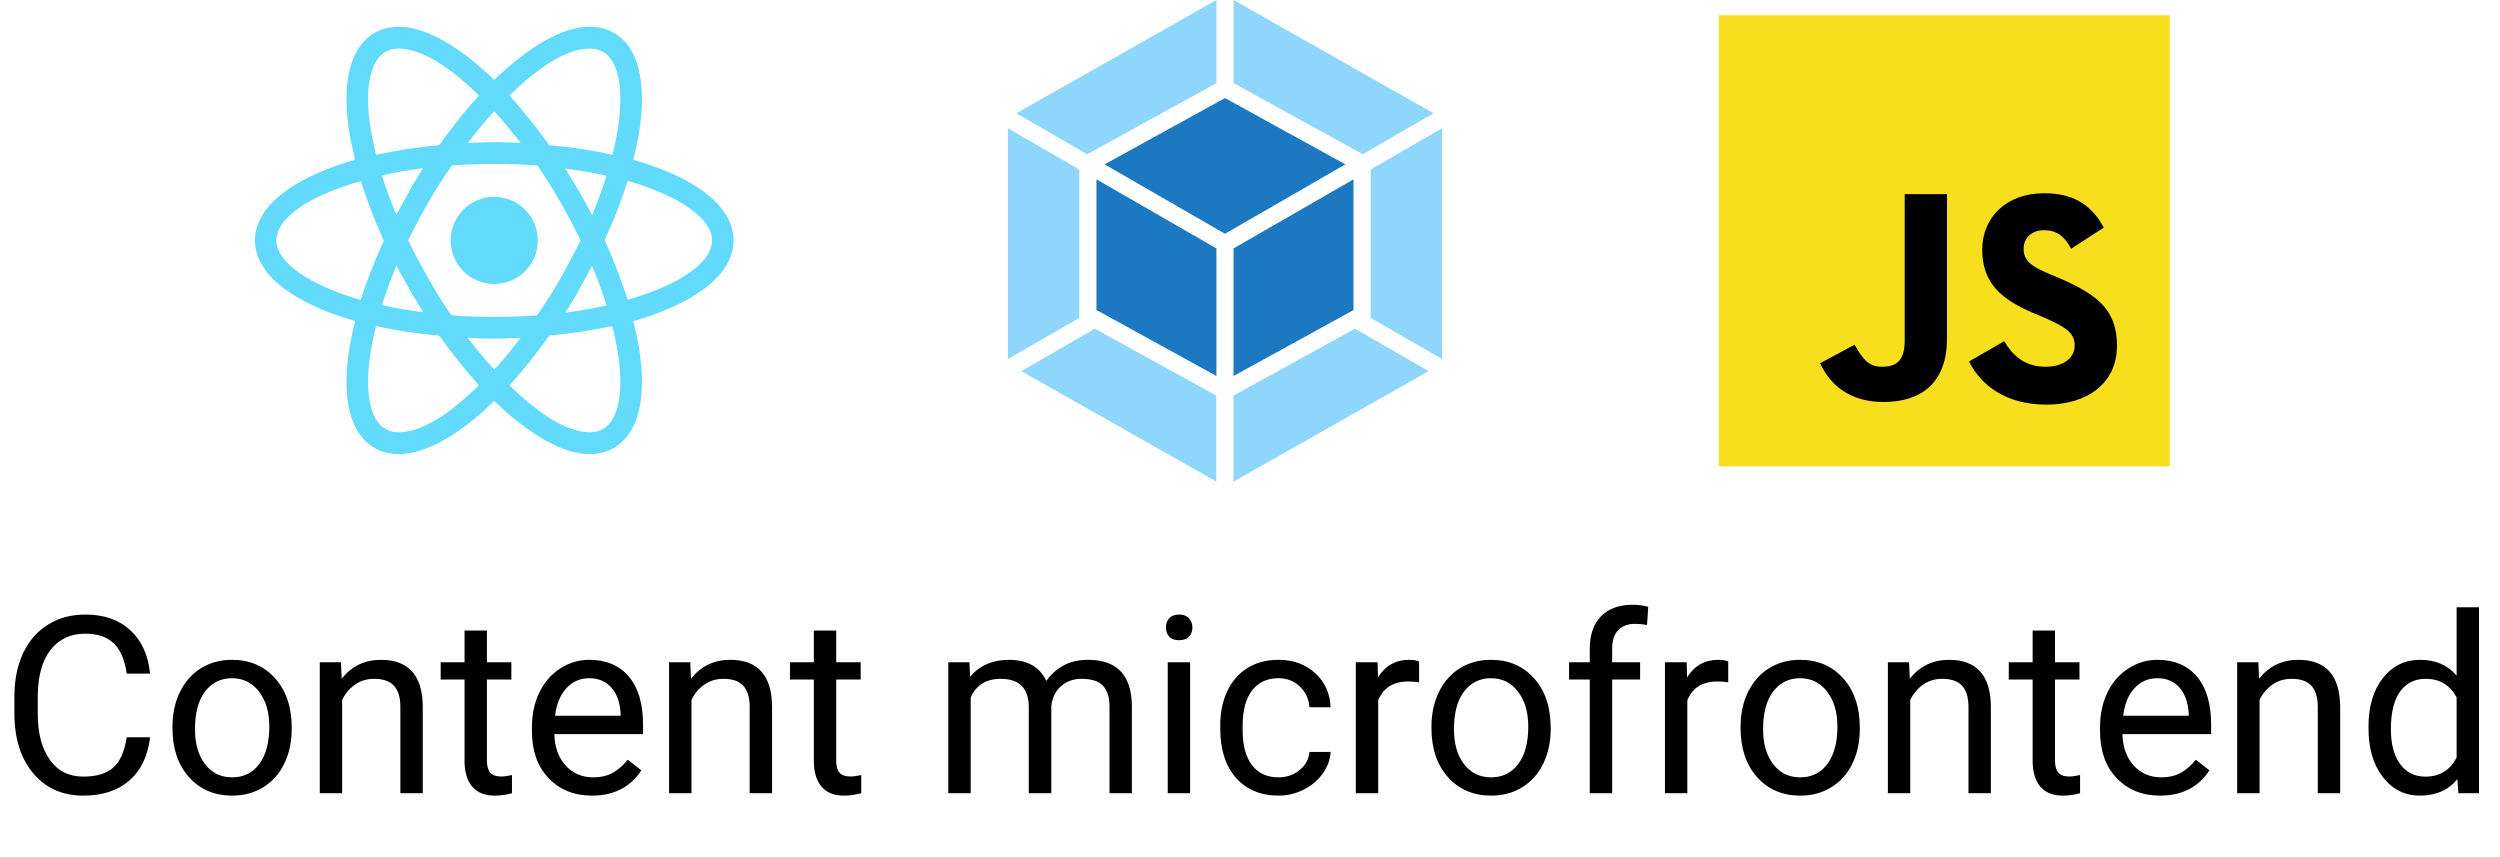<svg width="353" height="121" viewBox="0 0 353 121" fill="none" xmlns="http://www.w3.org/2000/svg">
<path d="M69.784 40.098C73.182 40.098 75.936 37.344 75.936 33.946C75.936 30.548 73.182 27.794 69.784 27.794C66.386 27.794 63.632 30.548 63.632 33.946C63.632 37.344 66.386 40.098 69.784 40.098Z" fill="#61DAFB"/>
<path d="M93.152 23.8C91.965 23.368 90.724 22.936 89.429 22.559C89.752 21.264 90.022 19.968 90.238 18.727C91.371 11.603 90.13 6.584 86.676 4.641C85.651 4.048 84.517 3.778 83.222 3.778C79.444 3.778 74.641 6.584 69.784 11.279C64.927 6.584 60.124 3.778 56.346 3.778C55.051 3.778 53.917 4.048 52.892 4.641C49.438 6.638 48.197 11.657 49.33 18.727C49.546 19.968 49.816 21.264 50.14 22.559C48.844 22.936 47.603 23.314 46.416 23.8C39.67 26.39 36 29.952 36 33.946C36 37.94 39.724 41.502 46.416 44.092C47.603 44.524 48.844 44.956 50.14 45.333C49.816 46.629 49.546 47.924 49.33 49.165C48.197 56.289 49.438 61.308 52.892 63.251C53.917 63.844 55.051 64.114 56.346 64.114C60.178 64.114 64.981 61.308 69.784 56.613C74.641 61.308 79.444 64.114 83.222 64.114C84.517 64.114 85.651 63.844 86.676 63.251C90.13 61.254 91.371 56.235 90.238 49.165C90.022 47.924 89.752 46.629 89.429 45.333C90.724 44.956 91.965 44.578 93.152 44.092C99.898 41.502 103.568 37.94 103.568 33.946C103.568 29.952 99.898 26.39 93.152 23.8ZM85.165 7.34C87.378 8.635 88.133 12.629 87.216 18.295C87.054 19.429 86.784 20.616 86.46 21.857C83.654 21.209 80.686 20.778 77.556 20.508C75.721 17.918 73.832 15.597 71.943 13.492C75.936 9.552 79.984 6.854 83.276 6.854C83.978 6.854 84.625 7.016 85.165 7.34ZM79.121 39.343C78.149 41.07 77.016 42.797 75.829 44.524C73.832 44.686 71.835 44.74 69.784 44.74C67.679 44.74 65.683 44.686 63.74 44.524C62.552 42.797 61.473 41.07 60.502 39.343C59.476 37.562 58.505 35.727 57.641 33.946C58.505 32.165 59.476 30.33 60.502 28.549C61.473 26.822 62.606 25.095 63.794 23.368C65.79 23.206 67.787 23.152 69.838 23.152C71.943 23.152 73.94 23.206 75.882 23.368C77.07 25.095 78.149 26.822 79.121 28.549C80.146 30.33 81.118 32.165 81.981 33.946C81.064 35.727 80.146 37.508 79.121 39.343ZM83.6 37.562C84.409 39.451 85.057 41.286 85.651 43.121C83.816 43.552 81.873 43.876 79.822 44.146C80.47 43.121 81.171 42.041 81.765 40.908C82.413 39.775 83.006 38.641 83.6 37.562ZM69.784 52.187C68.489 50.784 67.248 49.273 66.06 47.708C67.302 47.762 68.543 47.816 69.784 47.816C71.025 47.816 72.267 47.762 73.508 47.708C72.321 49.273 71.079 50.784 69.784 52.187ZM59.746 44.092C57.695 43.822 55.752 43.498 53.917 43.067C54.511 41.286 55.159 39.397 55.968 37.508C56.562 38.587 57.156 39.721 57.803 40.8C58.451 41.987 59.098 43.013 59.746 44.092ZM55.968 30.33C55.159 28.441 54.511 26.606 53.917 24.771C55.752 24.34 57.695 24.016 59.746 23.746C59.098 24.771 58.397 25.851 57.803 26.984C57.156 28.117 56.562 29.251 55.968 30.33ZM69.784 15.705C71.079 17.108 72.321 18.619 73.508 20.184C72.267 20.13 71.025 20.076 69.784 20.076C68.543 20.076 67.302 20.13 66.06 20.184C67.248 18.619 68.489 17.108 69.784 15.705ZM81.765 27.038L79.822 23.8C81.873 24.07 83.816 24.394 85.651 24.825C85.057 26.606 84.409 28.495 83.6 30.384C83.006 29.251 82.413 28.117 81.765 27.038ZM52.352 18.295C51.435 12.629 52.191 8.635 54.403 7.34C54.943 7.016 55.59 6.854 56.292 6.854C59.53 6.854 63.578 9.498 67.625 13.492C65.737 15.543 63.848 17.918 62.013 20.508C58.883 20.778 55.914 21.264 53.108 21.857C52.784 20.616 52.568 19.429 52.352 18.295ZM39.022 33.946C39.022 31.41 42.098 28.711 47.495 26.714C48.575 26.282 49.762 25.905 50.949 25.581C51.813 28.279 52.892 31.14 54.187 34C52.892 36.86 51.759 39.667 50.949 42.365C43.502 40.206 39.022 36.968 39.022 33.946ZM54.403 60.552C52.191 59.257 51.435 55.264 52.352 49.597C52.514 48.464 52.784 47.276 53.108 46.035C55.914 46.682 58.883 47.114 62.013 47.384C63.848 49.975 65.737 52.295 67.625 54.4C63.632 58.34 59.584 61.038 56.292 61.038C55.59 61.038 54.943 60.876 54.403 60.552ZM87.216 49.597C88.133 55.264 87.378 59.257 85.165 60.552C84.625 60.876 83.978 61.038 83.276 61.038C80.038 61.038 75.99 58.394 71.943 54.4C73.832 52.349 75.721 49.975 77.556 47.384C80.686 47.114 83.654 46.629 86.46 46.035C86.784 47.276 87 48.464 87.216 49.597ZM92.073 41.178C90.994 41.609 89.806 41.987 88.619 42.311C87.756 39.613 86.676 36.752 85.381 33.892C86.676 31.032 87.809 28.225 88.619 25.527C96.067 27.686 100.546 30.924 100.546 33.946C100.546 36.483 97.416 39.181 92.073 41.178Z" fill="#61DAFB"/>
<path d="M201.726 52.403L174.175 68V55.852L191.315 46.413L201.726 52.403ZM203.615 50.698V18.106L193.533 23.935V44.88L203.609 50.692L203.615 50.698ZM144.206 52.403L171.73 67.989V55.852L154.584 46.413L144.206 52.403ZM142.318 50.698V18.106L152.399 23.935V44.88L142.318 50.698ZM143.499 15.996L171.757 0V11.743L153.651 21.701L153.505 21.782L143.499 15.996ZM202.422 15.996L174.175 0V11.743L192.281 21.695L192.427 21.776L202.433 15.996H202.422Z" fill="#8ED6FB"/>
<path d="M171.757 53.089L154.817 43.768V25.322L171.757 35.079V53.089ZM174.175 53.089L191.116 43.779V25.322L174.175 35.079V53.089ZM155.966 23.206L172.966 13.848L189.966 23.206L172.966 33.007L155.966 23.206Z" fill="#1C78C0"/>
<path d="M306.362 2.159H242.717C242.707 2.159 242.698 2.167 242.698 2.177V65.823C242.698 65.833 242.707 65.841 242.717 65.841H306.362C306.373 65.841 306.381 65.833 306.381 65.823V2.177C306.381 2.167 306.373 2.159 306.362 2.159Z" fill="#F7DF1E"/>
<path d="M282.998 48.179C284.241 50.294 285.983 51.786 288.843 51.786C291.331 51.786 292.948 50.543 292.948 48.801C292.948 46.811 291.331 46.065 288.595 44.821L287.102 44.199C282.749 42.334 279.888 40.095 279.888 35.244C279.888 30.766 283.246 27.284 288.595 27.284C292.45 27.284 295.187 28.652 297.053 32.134L292.45 35.119C291.455 33.254 290.336 32.508 288.595 32.508C286.853 32.508 285.734 33.627 285.734 35.119C285.734 36.861 286.853 37.607 289.465 38.727L290.958 39.348C296.058 41.587 298.918 43.702 298.918 48.801C298.918 54.15 294.689 57.135 288.968 57.135C283.371 57.135 279.764 54.523 278.022 51.04L282.998 48.179ZM261.853 48.677C262.848 50.294 263.594 51.786 265.709 51.786C267.699 51.786 268.943 51.04 268.943 48.055V27.408H274.913V47.806C274.913 54.025 271.306 56.762 265.958 56.762C261.107 56.762 258.37 54.274 257.002 51.289L261.853 48.677Z" fill="black"/>
<path d="M21.191 104.104C20.884 106.736 19.91 108.77 18.269 110.206C16.64 111.63 14.469 112.342 11.758 112.342C8.818 112.342 6.46 111.288 4.683 109.18C2.917 107.072 2.034 104.253 2.034 100.721V98.328C2.034 96.015 2.444 93.982 3.264 92.227C4.096 90.472 5.269 89.128 6.785 88.194C8.3 87.248 10.055 86.775 12.048 86.775C14.692 86.775 16.811 87.516 18.406 88.997C20.001 90.467 20.929 92.506 21.191 95.115H17.893C17.608 93.133 16.987 91.697 16.03 90.809C15.085 89.92 13.757 89.476 12.048 89.476C9.952 89.476 8.306 90.25 7.109 91.8C5.924 93.349 5.332 95.554 5.332 98.414V100.823C5.332 103.523 5.896 105.671 7.024 107.266C8.152 108.861 9.73 109.659 11.758 109.659C13.581 109.659 14.976 109.249 15.945 108.428C16.925 107.597 17.574 106.155 17.893 104.104H21.191ZM24.353 102.583C24.353 100.772 24.706 99.143 25.413 97.696C26.13 96.249 27.122 95.132 28.386 94.346C29.662 93.56 31.115 93.167 32.744 93.167C35.262 93.167 37.296 94.039 38.845 95.782C40.406 97.525 41.187 99.843 41.187 102.737V102.959C41.187 104.76 40.839 106.377 40.144 107.813C39.46 109.237 38.475 110.348 37.188 111.146C35.911 111.943 34.442 112.342 32.778 112.342C30.272 112.342 28.238 111.47 26.677 109.727C25.128 107.984 24.353 105.677 24.353 102.806V102.583ZM27.532 102.959C27.532 105.01 28.005 106.657 28.95 107.898C29.907 109.14 31.183 109.761 32.778 109.761C34.385 109.761 35.661 109.135 36.606 107.881C37.552 106.617 38.025 104.851 38.025 102.583C38.025 100.556 37.541 98.915 36.572 97.662C35.615 96.397 34.339 95.765 32.744 95.765C31.183 95.765 29.924 96.386 28.967 97.627C28.01 98.869 27.532 100.647 27.532 102.959ZM48.142 93.509L48.245 95.833C49.657 94.056 51.503 93.167 53.782 93.167C57.69 93.167 59.661 95.372 59.695 99.781V112H56.533V99.764C56.522 98.431 56.214 97.445 55.61 96.807C55.018 96.169 54.089 95.85 52.825 95.85C51.799 95.85 50.899 96.124 50.124 96.67C49.35 97.217 48.746 97.935 48.313 98.824V112H45.151V93.509H48.142ZM68.752 89.031V93.509H72.205V95.953H68.752V107.42C68.752 108.16 68.906 108.719 69.214 109.095C69.522 109.459 70.046 109.642 70.786 109.642C71.151 109.642 71.652 109.573 72.29 109.437V112C71.458 112.228 70.649 112.342 69.863 112.342C68.451 112.342 67.385 111.915 66.668 111.06C65.95 110.206 65.591 108.992 65.591 107.42V95.953H62.224V93.509H65.591V89.031H68.752ZM83.586 112.342C81.08 112.342 79.04 111.521 77.468 109.881C75.896 108.229 75.11 106.024 75.11 103.267V102.686C75.11 100.852 75.457 99.217 76.152 97.781C76.859 96.334 77.838 95.206 79.092 94.397C80.356 93.577 81.724 93.167 83.193 93.167C85.597 93.167 87.466 93.959 88.799 95.543C90.132 97.126 90.798 99.393 90.798 102.344V103.66H78.272C78.317 105.483 78.847 106.958 79.861 108.086C80.886 109.203 82.185 109.761 83.757 109.761C84.874 109.761 85.82 109.533 86.594 109.078C87.369 108.622 88.047 108.018 88.628 107.266L90.559 108.77C89.01 111.151 86.685 112.342 83.586 112.342ZM83.193 95.765C81.917 95.765 80.846 96.232 79.981 97.166C79.115 98.089 78.579 99.388 78.374 101.062H87.637V100.823C87.546 99.217 87.113 97.975 86.338 97.098C85.563 96.209 84.515 95.765 83.193 95.765ZM97.463 93.509L97.566 95.833C98.979 94.056 100.824 93.167 103.103 93.167C107.011 93.167 108.982 95.372 109.016 99.781V112H105.854V99.764C105.843 98.431 105.535 97.445 104.932 96.807C104.339 96.169 103.411 95.85 102.146 95.85C101.121 95.85 100.221 96.124 99.446 96.67C98.671 97.217 98.067 97.935 97.634 98.824V112H94.473V93.509H97.463ZM118.074 89.031V93.509H121.526V95.953H118.074V107.42C118.074 108.16 118.228 108.719 118.535 109.095C118.843 109.459 119.367 109.642 120.107 109.642C120.472 109.642 120.973 109.573 121.611 109.437V112C120.78 112.228 119.971 112.342 119.185 112.342C117.772 112.342 116.707 111.915 115.989 111.06C115.271 110.206 114.912 108.992 114.912 107.42V95.953H111.545V93.509H114.912V89.031H118.074ZM136.89 93.509L136.975 95.56C138.331 93.965 140.16 93.167 142.461 93.167C145.047 93.167 146.807 94.158 147.742 96.141C148.357 95.252 149.154 94.534 150.134 93.987C151.125 93.44 152.293 93.167 153.638 93.167C157.694 93.167 159.756 95.315 159.824 99.61V112H156.663V99.798C156.663 98.476 156.361 97.491 155.757 96.841C155.153 96.18 154.139 95.85 152.715 95.85C151.541 95.85 150.567 96.203 149.792 96.91C149.018 97.605 148.568 98.545 148.442 99.73V112H145.264V99.883C145.264 97.195 143.948 95.85 141.316 95.85C139.242 95.85 137.824 96.733 137.061 98.499V112H133.899V93.509H136.89ZM168.044 112H164.883V93.509H168.044V112ZM164.626 88.604C164.626 88.091 164.78 87.658 165.088 87.305C165.407 86.952 165.874 86.775 166.489 86.775C167.104 86.775 167.572 86.952 167.891 87.305C168.21 87.658 168.369 88.091 168.369 88.604C168.369 89.117 168.21 89.544 167.891 89.886C167.572 90.228 167.104 90.398 166.489 90.398C165.874 90.398 165.407 90.228 165.088 89.886C164.78 89.544 164.626 89.117 164.626 88.604ZM180.537 109.761C181.665 109.761 182.651 109.419 183.494 108.736C184.337 108.052 184.804 107.198 184.895 106.172H187.886C187.829 107.232 187.464 108.24 186.792 109.197C186.12 110.154 185.22 110.918 184.092 111.487C182.975 112.057 181.79 112.342 180.537 112.342C178.019 112.342 176.014 111.504 174.521 109.83C173.04 108.143 172.3 105.842 172.3 102.925V102.396C172.3 100.595 172.63 98.995 173.291 97.593C173.952 96.192 174.897 95.104 176.128 94.329C177.37 93.554 178.834 93.167 180.52 93.167C182.594 93.167 184.314 93.788 185.681 95.03C187.06 96.272 187.795 97.884 187.886 99.866H184.895C184.804 98.67 184.348 97.69 183.528 96.927C182.719 96.152 181.716 95.765 180.52 95.765C178.914 95.765 177.666 96.346 176.777 97.508C175.9 98.659 175.461 100.328 175.461 102.515V103.113C175.461 105.244 175.9 106.884 176.777 108.035C177.655 109.186 178.908 109.761 180.537 109.761ZM200.378 96.346C199.9 96.266 199.382 96.226 198.823 96.226C196.75 96.226 195.343 97.109 194.602 98.875V112H191.44V93.509H194.517L194.568 95.645C195.605 93.993 197.074 93.167 198.977 93.167C199.592 93.167 200.059 93.247 200.378 93.406V96.346ZM202.122 102.583C202.122 100.772 202.475 99.143 203.181 97.696C203.899 96.249 204.89 95.132 206.155 94.346C207.431 93.56 208.883 93.167 210.513 93.167C213.031 93.167 215.064 94.039 216.614 95.782C218.175 97.525 218.955 99.843 218.955 102.737V102.959C218.955 104.76 218.608 106.377 217.913 107.813C217.229 109.237 216.243 110.348 214.956 111.146C213.68 111.943 212.21 112.342 210.547 112.342C208.04 112.342 206.007 111.47 204.446 109.727C202.896 107.984 202.122 105.677 202.122 102.806V102.583ZM205.3 102.959C205.3 105.01 205.773 106.657 206.719 107.898C207.676 109.14 208.952 109.761 210.547 109.761C212.153 109.761 213.429 109.135 214.375 107.881C215.321 106.617 215.793 104.851 215.793 102.583C215.793 100.556 215.309 98.915 214.341 97.662C213.384 96.397 212.108 95.765 210.513 95.765C208.952 95.765 207.693 96.386 206.736 97.627C205.779 98.869 205.3 100.647 205.3 102.959ZM224.475 112V95.953H221.553V93.509H224.475V91.612C224.475 89.629 225.005 88.097 226.064 87.015C227.124 85.932 228.622 85.391 230.559 85.391C231.288 85.391 232.012 85.488 232.729 85.682L232.559 88.245C232.023 88.143 231.453 88.091 230.85 88.091C229.824 88.091 229.032 88.393 228.474 88.997C227.916 89.59 227.637 90.444 227.637 91.561V93.509H231.584V95.953H227.637V112H224.475ZM244.026 96.346C243.547 96.266 243.029 96.226 242.471 96.226C240.397 96.226 238.99 97.109 238.25 98.875V112H235.088V93.509H238.164L238.215 95.645C239.252 93.993 240.722 93.167 242.625 93.167C243.24 93.167 243.707 93.247 244.026 93.406V96.346ZM245.769 102.583C245.769 100.772 246.122 99.143 246.829 97.696C247.546 96.249 248.538 95.132 249.802 94.346C251.078 93.56 252.531 93.167 254.16 93.167C256.678 93.167 258.712 94.039 260.261 95.782C261.822 97.525 262.603 99.843 262.603 102.737V102.959C262.603 104.76 262.255 106.377 261.56 107.813C260.876 109.237 259.891 110.348 258.604 111.146C257.327 111.943 255.858 112.342 254.194 112.342C251.688 112.342 249.654 111.47 248.093 109.727C246.544 107.984 245.769 105.677 245.769 102.806V102.583ZM248.948 102.959C248.948 105.01 249.421 106.657 250.366 107.898C251.323 109.14 252.599 109.761 254.194 109.761C255.801 109.761 257.077 109.135 258.022 107.881C258.968 106.617 259.441 104.851 259.441 102.583C259.441 100.556 258.957 98.915 257.988 97.662C257.031 96.397 255.755 95.765 254.16 95.765C252.599 95.765 251.34 96.386 250.383 97.627C249.426 98.869 248.948 100.647 248.948 102.959ZM269.558 93.509L269.661 95.833C271.073 94.056 272.919 93.167 275.198 93.167C279.106 93.167 281.077 95.372 281.111 99.781V112H277.949V99.764C277.938 98.431 277.63 97.445 277.026 96.807C276.434 96.169 275.505 95.85 274.241 95.85C273.215 95.85 272.315 96.124 271.541 96.67C270.766 97.217 270.162 97.935 269.729 98.824V112H266.567V93.509H269.558ZM290.168 89.031V93.509H293.621V95.953H290.168V107.42C290.168 108.16 290.322 108.719 290.63 109.095C290.938 109.459 291.462 109.642 292.202 109.642C292.567 109.642 293.068 109.573 293.706 109.437V112C292.874 112.228 292.065 112.342 291.279 112.342C289.867 112.342 288.801 111.915 288.083 111.06C287.366 110.206 287.007 108.992 287.007 107.42V95.953H283.64V93.509H287.007V89.031H290.168ZM305.002 112.342C302.496 112.342 300.457 111.521 298.884 109.881C297.312 108.229 296.526 106.024 296.526 103.267V102.686C296.526 100.852 296.873 99.217 297.568 97.781C298.275 96.334 299.255 95.206 300.508 94.397C301.772 93.577 303.14 93.167 304.609 93.167C307.013 93.167 308.882 93.959 310.215 95.543C311.548 97.126 312.214 99.393 312.214 102.344V103.66H299.688C299.733 105.483 300.263 106.958 301.277 108.086C302.302 109.203 303.601 109.761 305.173 109.761C306.29 109.761 307.236 109.533 308.01 109.078C308.785 108.622 309.463 108.018 310.044 107.266L311.975 108.77C310.426 111.151 308.101 112.342 305.002 112.342ZM304.609 95.765C303.333 95.765 302.262 96.232 301.396 97.166C300.531 98.089 299.995 99.388 299.79 101.062H309.053V100.823C308.962 99.217 308.529 97.975 307.754 97.098C306.979 96.209 305.931 95.765 304.609 95.765ZM318.879 93.509L318.982 95.833C320.395 94.056 322.24 93.167 324.519 93.167C328.427 93.167 330.398 95.372 330.432 99.781V112H327.271V99.764C327.259 98.431 326.951 97.445 326.348 96.807C325.755 96.169 324.827 95.85 323.562 95.85C322.537 95.85 321.637 96.124 320.862 96.67C320.087 97.217 319.483 97.935 319.05 98.824V112H315.889V93.509H318.879ZM334.431 102.601C334.431 99.764 335.103 97.485 336.448 95.765C337.792 94.033 339.552 93.167 341.729 93.167C343.893 93.167 345.608 93.908 346.873 95.389V85.75H350.034V112H347.129L346.975 110.018C345.71 111.567 343.95 112.342 341.694 112.342C339.552 112.342 337.804 111.465 336.448 109.71C335.103 107.955 334.431 105.665 334.431 102.84V102.601ZM337.593 102.959C337.593 105.056 338.026 106.696 338.892 107.881C339.757 109.066 340.954 109.659 342.48 109.659C344.486 109.659 345.95 108.759 346.873 106.958V98.465C345.927 96.722 344.474 95.85 342.515 95.85C340.965 95.85 339.757 96.448 338.892 97.644C338.026 98.841 337.593 100.612 337.593 102.959Z" fill="black"/>
</svg>
